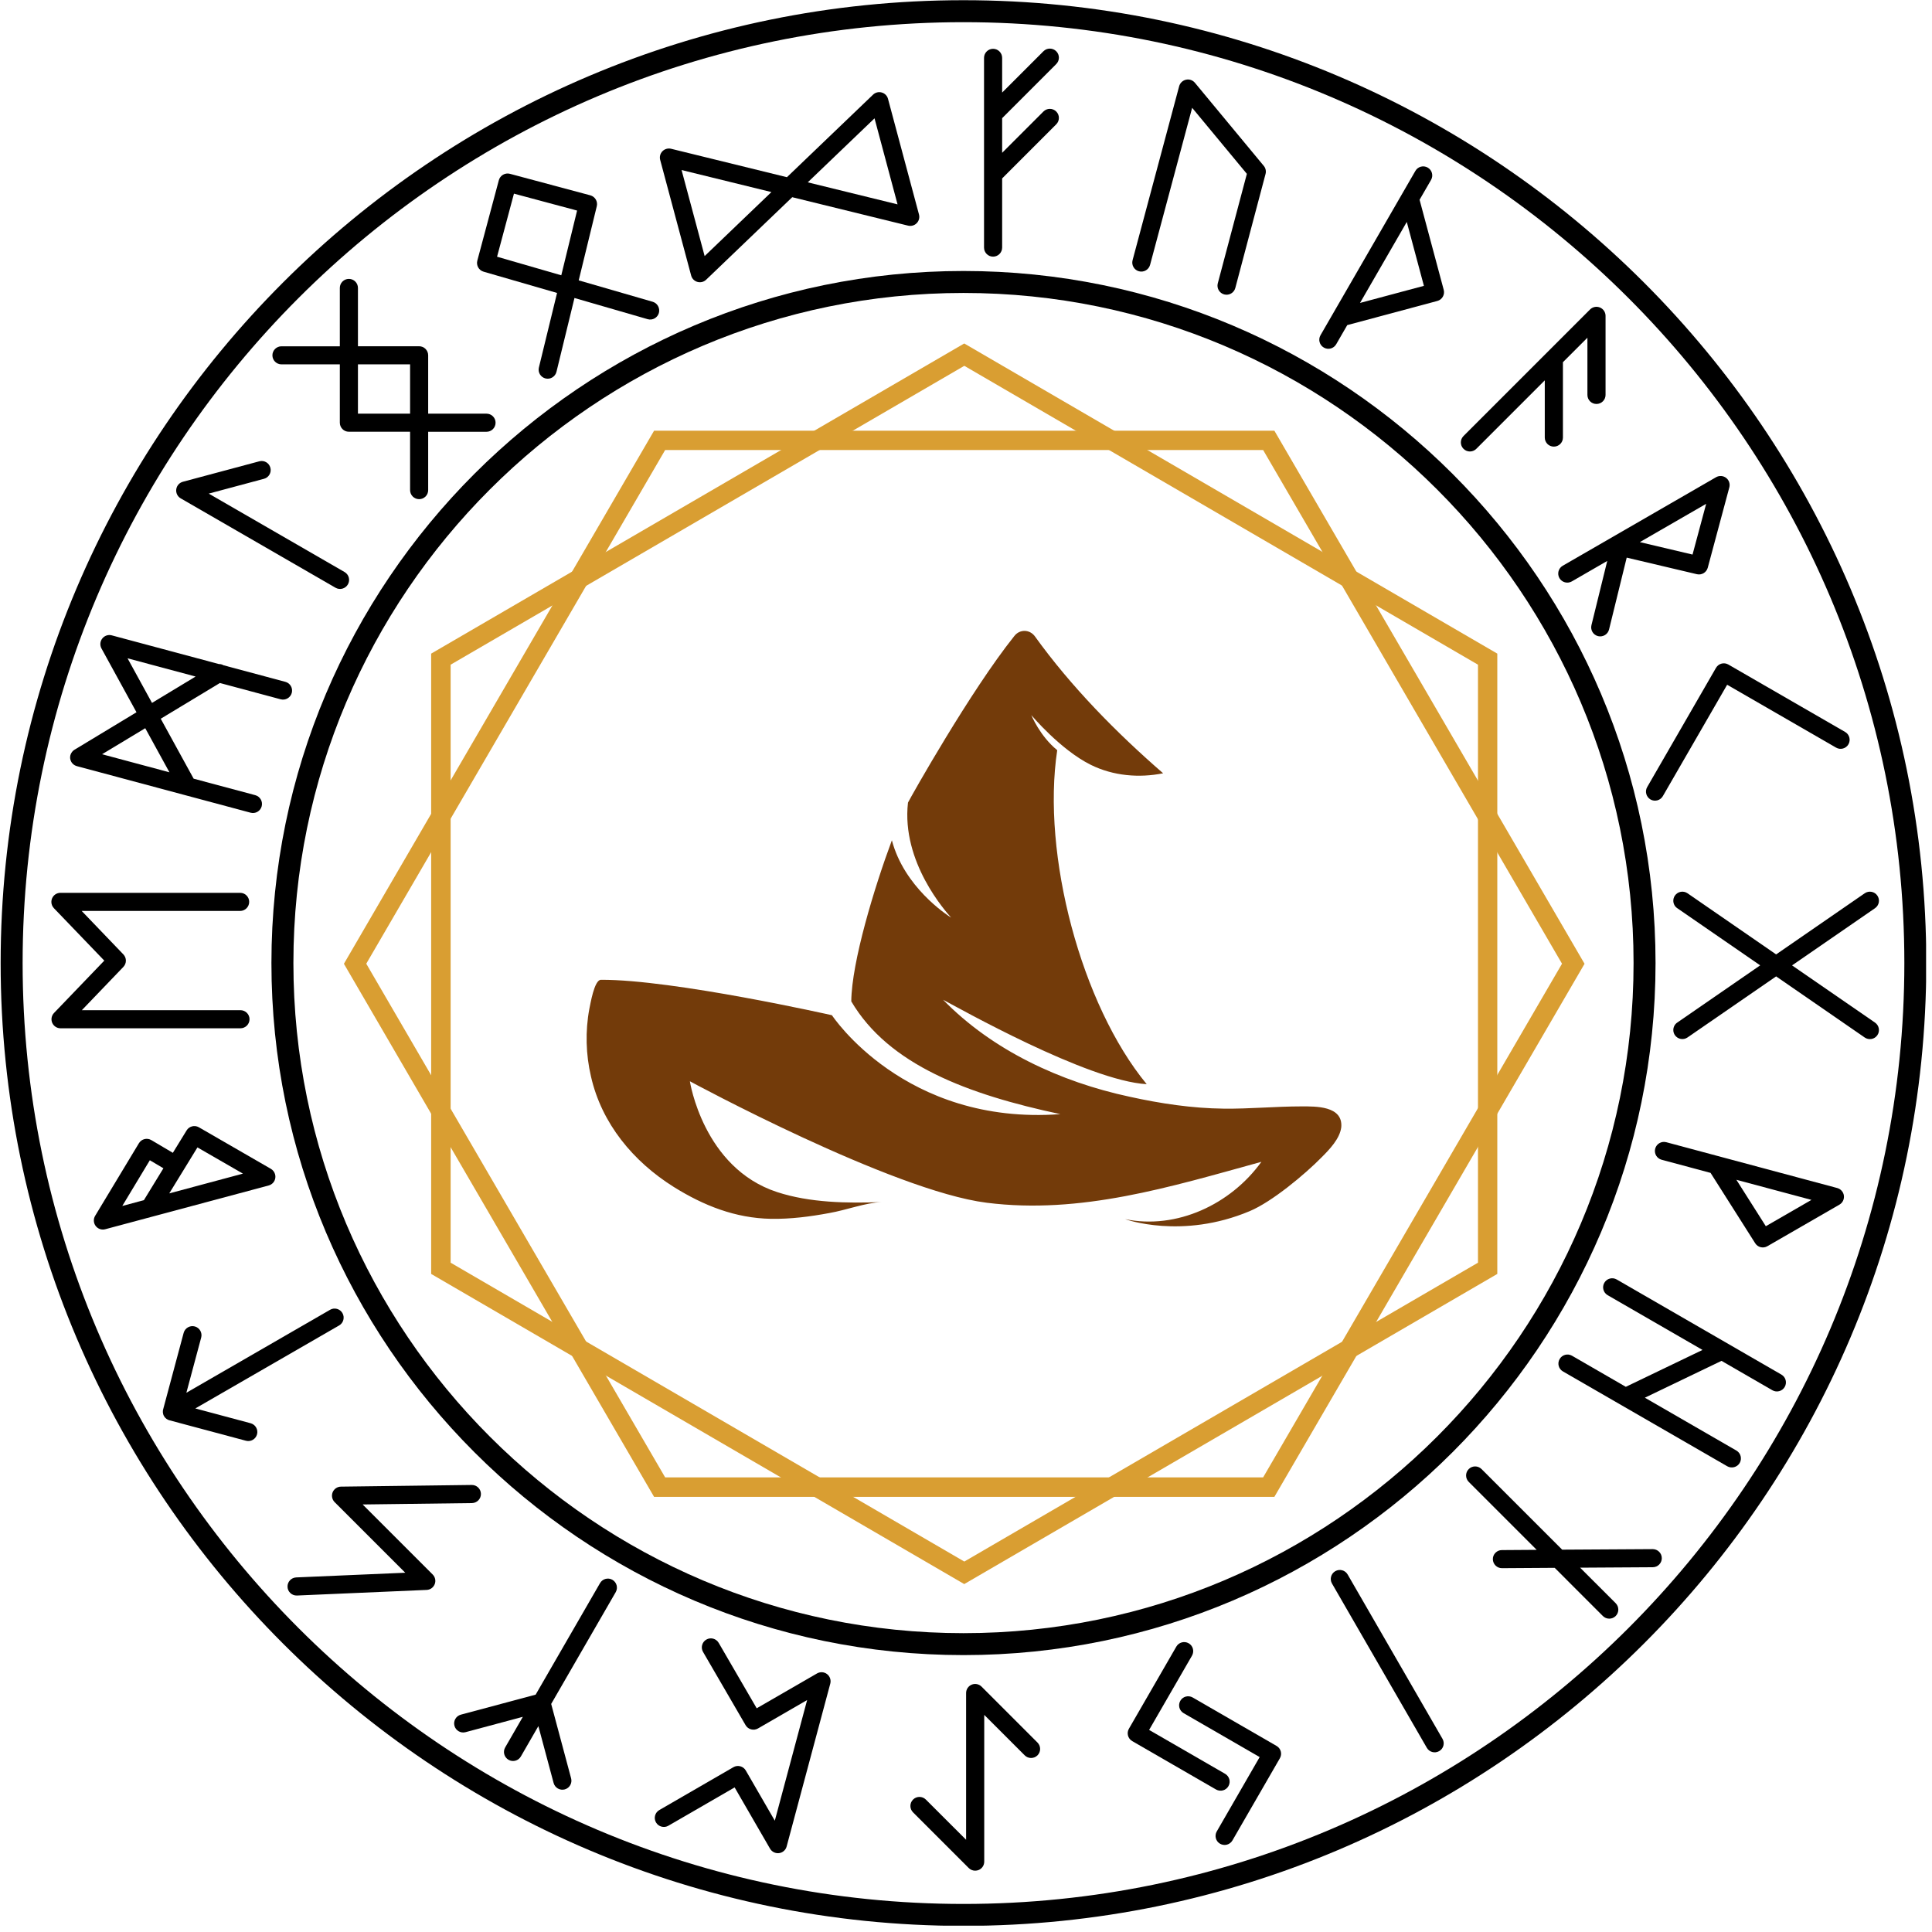 <svg xmlns="http://www.w3.org/2000/svg" xmlns:xlink="http://www.w3.org/1999/xlink" width="500" zoomAndPan="magnify" viewBox="0 0 375 375" height="500" preserveAspectRatio="xMidYMid meet" version="1.0"><defs><clipPath id="fb494f32fd"><path d="M 0.105 0.02 L 373.852 0.02 L 373.852 373.766 L 0.105 373.766 Z M 0.105 0.02 " clip-rule="nonzero"/></clipPath><clipPath id="d2c8c536b0"><path d="M 66.754 83.598 L 307.559 83.598 L 307.559 290.539 L 66.754 290.539 Z M 66.754 83.598 " clip-rule="nonzero"/></clipPath><clipPath id="67f64e6bdb"><path d="M 307.559 187.07 L 247.355 290.539 L 126.957 290.539 L 66.754 187.07 L 126.957 83.598 L 247.355 83.598 Z M 307.559 187.07 " clip-rule="nonzero"/></clipPath><clipPath id="e6ce189431"><path d="M 83.688 66.668 L 290.625 66.668 L 290.625 307.469 L 83.688 307.469 Z M 83.688 66.668 " clip-rule="nonzero"/></clipPath><clipPath id="996559862f"><path d="M 187.156 307.469 L 83.688 247.27 L 83.688 126.867 L 187.156 66.668 L 290.625 126.867 L 290.625 247.27 Z M 187.156 307.469 " clip-rule="nonzero"/></clipPath><clipPath id="4e178f4208"><path d="M 113.609 122.07 L 260.352 122.07 L 260.352 239 L 113.609 239 Z M 113.609 122.07 " clip-rule="nonzero"/></clipPath></defs><path fill="#000000" d="M 201.371 338.223 L 190.52 327.371 C 190.02 326.871 189.262 326.719 188.609 326.988 C 187.949 327.262 187.52 327.898 187.52 328.613 L 187.52 357.098 L 179.707 349.293 C 179.023 348.609 177.906 348.609 177.223 349.293 C 176.535 349.98 176.535 351.094 177.223 351.777 L 188.035 362.586 C 188.371 362.922 188.82 363.098 189.281 363.098 C 189.504 363.098 189.734 363.055 189.953 362.969 C 190.613 362.695 191.039 362.059 191.039 361.344 L 191.039 332.859 L 198.895 340.711 C 199.578 341.395 200.691 341.395 201.379 340.711 C 202.059 340.023 202.059 338.91 201.371 338.223 Z M 201.371 338.223 " fill-opacity="1" fill-rule="nonzero"/><path fill="#000000" d="M 160.531 324.941 C 159.961 324.504 159.199 324.457 158.578 324.816 L 146.875 331.578 L 139.5 318.883 C 139.012 318.039 137.938 317.754 137.098 318.242 C 136.254 318.73 135.977 319.805 136.461 320.641 L 144.719 334.855 C 145.207 335.691 146.277 335.977 147.121 335.496 L 156.664 329.977 L 150.391 353.395 L 144.754 343.648 C 144.523 343.246 144.141 342.953 143.684 342.832 C 143.238 342.715 142.754 342.773 142.352 343.012 L 127.969 351.332 C 127.129 351.82 126.84 352.895 127.328 353.73 C 127.57 354.152 127.961 354.43 128.395 354.547 C 128.832 354.668 129.312 354.621 129.734 354.371 L 142.59 346.934 L 149.465 358.828 C 149.824 359.441 150.516 359.781 151.219 359.691 C 151.926 359.598 152.508 359.09 152.684 358.406 L 161.156 326.793 C 161.34 326.102 161.09 325.367 160.531 324.941 Z M 160.531 324.941 " fill-opacity="1" fill-rule="nonzero"/><path fill="#000000" d="M 88.207 334.969 C 88.457 335.902 89.418 336.465 90.355 336.215 L 101.484 333.234 L 98.055 339.172 C 97.566 340.016 97.859 341.086 98.703 341.574 C 99.547 342.062 100.621 341.77 101.102 340.926 L 104.496 335.039 L 107.457 346.078 C 107.707 347.012 108.672 347.574 109.613 347.324 C 110.551 347.07 111.109 346.109 110.852 345.168 L 106.984 330.734 L 119.508 309.039 C 119.996 308.195 119.707 307.125 118.863 306.637 C 118.027 306.156 116.949 306.441 116.465 307.285 L 103.969 328.93 L 89.445 332.816 C 88.516 333.07 87.957 334.031 88.207 334.969 Z M 88.207 334.969 " fill-opacity="1" fill-rule="nonzero"/><path fill="#000000" d="M 84.375 307.488 C 84.633 306.844 84.477 306.105 83.98 305.609 L 70.387 292.016 L 91.613 291.746 C 92.582 291.73 93.363 290.934 93.348 289.965 C 93.336 288.996 92.539 288.219 91.57 288.23 L 66.172 288.555 C 65.469 288.562 64.836 288.996 64.566 289.648 C 64.301 290.301 64.453 291.055 64.945 291.555 L 78.66 305.266 L 57.492 306.176 C 56.52 306.223 55.77 307.039 55.809 308.008 C 55.828 308.473 56.02 308.875 56.324 309.176 C 56.66 309.512 57.129 309.711 57.641 309.691 L 82.801 308.602 C 83.512 308.578 84.117 308.141 84.375 307.488 Z M 84.375 307.488 " fill-opacity="1" fill-rule="nonzero"/><path fill="#000000" d="M 35.648 258.707 L 31.719 273.363 C 31.543 273.84 31.562 274.387 31.832 274.867 C 32.082 275.301 32.484 275.586 32.938 275.691 L 47.738 279.648 C 48.676 279.898 49.637 279.344 49.891 278.402 C 50.016 277.934 49.941 277.457 49.711 277.07 C 49.488 276.68 49.109 276.379 48.645 276.25 L 37.91 273.379 L 65.824 257.27 C 66.668 256.789 66.949 255.707 66.469 254.871 C 65.98 254.027 64.906 253.742 64.07 254.227 L 36.176 270.332 L 39.051 259.617 C 39.301 258.684 38.746 257.715 37.812 257.461 C 36.867 257.211 35.906 257.773 35.648 258.707 Z M 35.648 258.707 " fill-opacity="1" fill-rule="nonzero"/><path fill="#000000" d="M 36.223 219.41 L 33.551 223.762 L 29.367 221.289 C 28.535 220.801 27.469 221.07 26.965 221.895 L 18.469 235.988 C 18.098 236.602 18.137 237.379 18.566 237.953 C 19 238.527 19.734 238.785 20.426 238.594 L 52.156 230.098 C 52.844 229.91 53.352 229.332 53.441 228.625 C 53.477 228.395 53.457 228.164 53.395 227.941 C 53.277 227.5 52.988 227.109 52.578 226.871 L 38.59 218.797 C 37.77 218.336 36.715 218.598 36.223 219.41 Z M 23.734 234.078 L 29.082 225.203 L 31.719 226.762 L 27.93 232.949 Z M 47.152 227.801 L 32.852 231.637 L 38.324 222.711 Z M 47.152 227.801 " fill-opacity="1" fill-rule="nonzero"/><path fill="#000000" d="M 48.434 197.832 C 48.434 196.863 47.641 196.078 46.672 196.078 L 15.883 196.078 L 23.945 187.676 C 24.598 187 24.598 185.926 23.945 185.246 L 15.852 176.812 L 46.613 176.812 C 47.582 176.812 48.367 176.023 48.367 175.051 C 48.367 174.082 47.582 173.297 46.613 173.297 L 11.723 173.297 C 11.02 173.297 10.387 173.723 10.109 174.367 C 10.016 174.586 9.969 174.82 9.969 175.051 C 9.969 175.5 10.141 175.938 10.457 176.273 L 20.242 186.457 L 10.484 196.617 C 9.996 197.125 9.859 197.875 10.133 198.523 C 10.41 199.168 11.043 199.59 11.75 199.59 L 46.664 199.59 C 47.641 199.59 48.434 198.805 48.434 197.832 Z M 48.434 197.832 " fill-opacity="1" fill-rule="nonzero"/><path fill="#000000" d="M 42.48 128.891 L 21.691 123.32 C 21.012 123.133 20.289 123.379 19.852 123.934 C 19.418 124.484 19.359 125.242 19.695 125.863 L 26.492 138.25 L 14.461 145.523 C 14.379 145.574 14.301 145.629 14.227 145.688 C 14.207 145.707 14.188 145.727 14.168 145.746 C 14.117 145.801 14.062 145.852 14.016 145.914 C 13.992 145.938 13.973 145.973 13.953 145.996 C 13.906 146.059 13.867 146.125 13.832 146.188 C 13.82 146.215 13.801 146.234 13.785 146.262 C 13.742 146.355 13.707 146.445 13.676 146.547 C 13.676 146.551 13.668 146.566 13.66 146.57 C 13.656 146.59 13.656 146.609 13.656 146.633 C 13.637 146.711 13.621 146.781 13.617 146.863 C 13.609 146.895 13.609 146.926 13.609 146.961 C 13.609 147.047 13.609 147.137 13.621 147.223 C 13.621 147.242 13.621 147.266 13.629 147.277 C 13.641 147.375 13.668 147.469 13.699 147.559 C 13.707 147.594 13.723 147.621 13.734 147.645 C 13.762 147.719 13.793 147.785 13.828 147.852 C 13.84 147.875 13.852 147.902 13.871 147.93 C 13.918 148.004 13.973 148.074 14.023 148.141 C 14.031 148.152 14.043 148.168 14.051 148.172 C 14.117 148.246 14.188 148.32 14.27 148.379 C 14.293 148.398 14.312 148.41 14.34 148.43 C 14.398 148.477 14.465 148.516 14.531 148.551 C 14.559 148.562 14.59 148.582 14.617 148.594 C 14.711 148.641 14.809 148.68 14.914 148.707 L 48.645 157.746 C 49.578 157.996 50.543 157.441 50.793 156.5 C 51.043 155.562 50.488 154.602 49.551 154.344 L 37.586 151.141 L 31.199 139.504 L 42.684 132.57 L 54.477 135.734 C 55.414 135.984 56.375 135.43 56.633 134.492 C 56.883 133.559 56.332 132.594 55.387 132.344 L 43.387 129.129 C 43.113 128.969 42.797 128.883 42.48 128.891 Z M 32.887 149.902 L 19.812 146.398 L 28.191 141.344 Z M 29.504 136.434 L 24.758 127.777 L 37.969 131.316 Z M 29.504 136.434 " fill-opacity="1" fill-rule="nonzero"/><path fill="#000000" d="M 67.523 113.438 C 67.035 114.281 65.961 114.562 65.125 114.082 L 35.074 96.73 C 34.457 96.375 34.117 95.684 34.211 94.977 C 34.305 94.27 34.812 93.691 35.504 93.508 L 50.332 89.539 C 51.266 89.285 52.23 89.84 52.48 90.785 C 52.73 91.719 52.176 92.684 51.242 92.934 L 40.516 95.809 L 66.887 111.035 C 67.723 111.523 68.012 112.598 67.523 113.438 Z M 67.523 113.438 " fill-opacity="1" fill-rule="nonzero"/><path fill="#000000" d="M 83.109 80.293 L 83.109 68.969 C 83.109 68 82.324 67.207 81.352 67.207 L 69.477 67.207 L 69.477 55.887 C 69.477 54.918 68.684 54.129 67.715 54.133 C 66.746 54.133 65.961 54.918 65.961 55.887 L 65.961 67.215 L 54.637 67.215 C 53.668 67.215 52.875 68 52.875 68.969 C 52.875 69.938 53.668 70.723 54.637 70.723 L 65.961 70.723 L 65.961 82.047 C 65.961 83.016 66.754 83.809 67.715 83.801 L 79.598 83.801 L 79.598 95.129 C 79.598 96.098 80.379 96.887 81.352 96.887 C 81.836 96.887 82.273 96.691 82.598 96.375 C 82.914 96.059 83.109 95.617 83.109 95.133 L 83.109 83.809 L 94.438 83.809 C 94.918 83.809 95.359 83.609 95.676 83.293 C 95.992 82.977 96.191 82.535 96.191 82.047 C 96.191 81.078 95.406 80.293 94.43 80.293 Z M 69.477 80.293 L 69.477 70.723 L 79.598 70.723 L 79.598 80.293 Z M 69.477 80.293 " fill-opacity="1" fill-rule="nonzero"/><path fill="#000000" d="M 171.145 17.953 C 170.543 17.781 169.902 17.945 169.457 18.375 L 152.742 34.395 L 130.254 28.875 C 129.656 28.73 129.016 28.91 128.582 29.352 C 128.145 29.793 127.98 30.434 128.141 31.039 L 134.152 53.48 C 134.309 54.082 134.777 54.551 135.371 54.719 C 135.973 54.887 136.609 54.727 137.059 54.297 L 153.773 38.277 L 176.258 43.797 C 176.551 43.867 176.852 43.863 177.137 43.785 C 177.434 43.703 177.715 43.547 177.934 43.316 C 178.371 42.875 178.535 42.234 178.375 41.633 L 172.363 19.191 C 172.207 18.586 171.738 18.117 171.145 17.953 Z M 136.77 49.703 L 132.293 33.004 L 149.73 37.281 Z M 174.215 39.668 L 156.785 35.391 L 169.746 22.969 Z M 174.215 39.668 " fill-opacity="1" fill-rule="nonzero"/><path fill="#000000" d="M 126.676 58.57 L 112.328 54.418 L 115.836 40.031 C 116.062 39.102 115.508 38.168 114.586 37.914 L 98.973 33.734 C 98.523 33.617 98.043 33.676 97.641 33.914 C 97.238 34.145 96.941 34.535 96.824 34.98 L 92.648 50.586 C 92.406 51.512 92.941 52.465 93.855 52.73 L 108.125 56.863 L 104.598 71.336 C 104.367 72.277 104.945 73.227 105.887 73.457 C 106.832 73.688 107.781 73.109 108.012 72.164 L 111.504 57.84 L 125.707 61.953 C 126.188 62.09 126.676 62.02 127.078 61.789 C 127.453 61.57 127.758 61.207 127.887 60.754 C 128.145 59.816 127.613 58.84 126.676 58.57 Z M 108.945 53.434 L 96.48 49.828 L 99.758 37.586 L 112.012 40.871 Z M 108.945 53.434 " fill-opacity="1" fill-rule="nonzero"/><path fill="#000000" d="M 202.531 21.645 L 194.516 29.66 L 194.516 22.938 L 205.016 12.434 C 205.703 11.75 205.703 10.633 205.016 9.949 C 204.332 9.262 203.219 9.262 202.531 9.949 L 194.516 17.965 L 194.516 11.234 C 194.516 10.266 193.73 9.473 192.754 9.473 C 191.785 9.473 191 10.266 191 11.234 L 191 48.055 C 191 49.023 191.785 49.816 192.754 49.816 C 193.723 49.816 194.516 49.031 194.516 48.055 L 194.516 34.633 L 205.016 24.129 C 205.703 23.445 205.703 22.332 205.016 21.645 C 204.332 20.957 203.219 20.957 202.531 21.645 Z M 202.531 21.645 " fill-opacity="1" fill-rule="nonzero"/><path fill="#000000" d="M 303.363 70.305 L 308.117 65.551 L 308.117 76.656 C 308.117 77.625 308.898 78.414 309.875 78.41 C 310.844 78.41 311.637 77.625 311.637 76.656 L 311.637 61.309 C 311.637 60.594 311.207 59.957 310.547 59.684 C 309.891 59.414 309.137 59.559 308.629 60.066 L 284.066 84.633 C 283.379 85.316 283.379 86.434 284.066 87.117 C 284.75 87.805 285.863 87.805 286.551 87.117 L 299.84 73.828 L 299.84 84.93 C 299.84 85.418 300.039 85.852 300.355 86.176 C 300.672 86.492 301.113 86.688 301.602 86.688 C 302.57 86.688 303.363 85.906 303.363 84.934 Z M 303.363 70.305 " fill-opacity="1" fill-rule="nonzero"/><path fill="#000000" d="M 245.641 33.77 C 245.789 33.223 245.664 32.637 245.301 32.199 L 231.93 16.066 C 231.508 15.559 230.84 15.328 230.203 15.473 C 229.562 15.613 229.047 16.102 228.875 16.734 L 219.832 50.508 C 219.582 51.445 220.137 52.406 221.07 52.656 C 222.008 52.906 222.969 52.355 223.227 51.418 L 231.395 20.926 L 242.016 33.742 L 236.371 54.996 C 236.121 55.934 236.684 56.895 237.617 57.148 C 237.617 57.148 237.625 57.148 237.625 57.148 C 238.562 57.398 239.523 56.836 239.773 55.902 Z M 245.641 33.77 " fill-opacity="1" fill-rule="nonzero"/><path fill="#000000" d="M 280.227 56.262 L 275.539 38.773 L 277.762 34.93 C 278.25 34.086 277.961 33.012 277.121 32.531 C 276.277 32.043 275.203 32.332 274.723 33.176 L 256.309 65.066 C 255.82 65.91 256.113 66.984 256.957 67.465 C 257.801 67.953 258.867 67.664 259.355 66.82 L 261.5 63.105 L 278.98 58.418 C 279.918 58.168 280.48 57.199 280.227 56.262 Z M 263.977 58.801 L 273.055 43.078 L 276.379 55.48 Z M 263.977 58.801 " fill-opacity="1" fill-rule="nonzero"/><path fill="#000000" d="M 312.316 122.18 L 315.742 108.234 L 329.371 111.453 C 330.293 111.668 331.223 111.117 331.473 110.199 L 335.66 94.602 C 335.844 93.914 335.602 93.184 335.035 92.754 C 334.469 92.32 333.703 92.273 333.082 92.629 L 303.328 109.809 C 302.484 110.297 302.203 111.371 302.684 112.211 C 303.172 113.047 304.246 113.336 305.082 112.855 L 311.965 108.879 L 308.898 121.348 C 308.668 122.289 309.242 123.246 310.188 123.477 C 311.137 123.699 312.086 123.121 312.316 122.18 Z M 331.164 97.793 L 328.52 107.641 L 318.289 105.223 Z M 331.164 97.793 " fill-opacity="1" fill-rule="nonzero"/><path fill="#000000" d="M 319.543 154.102 C 319.422 153.664 319.477 153.184 319.719 152.77 L 333.074 129.629 C 333.559 128.785 334.637 128.5 335.477 128.988 L 358.137 142.07 C 358.98 142.555 359.262 143.633 358.781 144.469 C 358.301 145.312 357.219 145.598 356.383 145.113 L 335.238 132.91 L 322.758 154.527 C 322.277 155.371 321.195 155.656 320.359 155.176 C 319.941 154.926 319.66 154.535 319.543 154.102 Z M 319.543 154.102 " fill-opacity="1" fill-rule="nonzero"/><path fill="#000000" d="M 344.746 189.516 L 361.945 201.383 C 362.75 201.93 363.84 201.734 364.391 200.938 C 364.945 200.137 364.742 199.043 363.945 198.488 L 347.836 187.383 L 363.945 176.277 C 364.742 175.73 364.945 174.629 364.391 173.832 C 363.84 173.035 362.75 172.832 361.945 173.383 L 344.746 185.25 L 327.543 173.383 C 326.746 172.832 325.652 173.035 325.098 173.832 C 324.887 174.137 324.789 174.484 324.789 174.828 C 324.789 175.391 325.051 175.938 325.547 176.273 L 341.652 187.375 L 325.547 198.484 C 325.051 198.824 324.789 199.375 324.789 199.926 C 324.789 200.27 324.887 200.621 325.098 200.922 C 325.652 201.719 326.742 201.926 327.543 201.371 Z M 344.746 189.516 " fill-opacity="1" fill-rule="nonzero"/><path fill="#000000" d="M 343.043 241.891 L 357.035 233.82 C 357.648 233.465 357.988 232.777 357.898 232.066 C 357.805 231.363 357.297 230.789 356.613 230.598 L 323.426 221.703 C 322.488 221.453 321.527 222.012 321.273 222.949 C 321.023 223.887 321.578 224.848 322.516 225.105 L 332.02 227.656 L 340.684 241.316 C 341.184 242.109 342.227 242.363 343.043 241.891 Z M 337.031 228.996 L 351.602 232.898 L 342.746 238.008 Z M 337.031 228.996 " fill-opacity="1" fill-rule="nonzero"/><path fill="#000000" d="M 337.68 283.953 C 338.16 283.113 337.875 282.039 337.031 281.551 L 319.266 271.293 L 334.145 264.141 L 344.012 269.844 C 344.852 270.332 345.934 270.043 346.414 269.203 C 346.902 268.359 346.609 267.285 345.766 266.805 L 313.797 248.344 C 312.953 247.863 311.887 248.148 311.398 248.992 C 310.91 249.836 311.203 250.902 312.039 251.391 L 330.457 262.023 L 315.57 269.18 L 305.121 263.145 C 304.285 262.664 303.211 262.949 302.723 263.793 C 302.234 264.637 302.523 265.711 303.363 266.191 L 335.266 284.605 C 336.117 285.078 337.191 284.789 337.68 283.953 Z M 337.68 283.953 " fill-opacity="1" fill-rule="nonzero"/><path fill="#000000" d="M 291.535 304.383 L 301.766 304.316 L 311.117 313.668 C 311.801 314.352 312.914 314.352 313.602 313.668 C 314.285 312.98 314.285 311.867 313.602 311.18 L 306.703 304.285 L 320.809 304.199 C 321.777 304.191 322.559 303.402 322.555 302.434 C 322.547 301.461 321.758 300.684 320.785 300.684 L 303.219 300.789 L 287.566 285.145 C 286.879 284.461 285.766 284.461 285.082 285.145 C 284.395 285.832 284.395 286.945 285.082 287.633 L 298.273 300.824 L 291.508 300.871 C 291.027 300.871 290.598 301.066 290.277 301.383 C 289.953 301.707 289.754 302.148 289.762 302.637 C 289.773 303.605 290.566 304.391 291.535 304.383 Z M 291.535 304.383 " fill-opacity="1" fill-rule="nonzero"/><path fill="#000000" d="M 279.344 339.891 C 278.5 340.379 277.434 340.09 276.945 339.246 L 258.539 307.363 C 258.051 306.52 258.34 305.445 259.176 304.965 C 260.02 304.477 261.098 304.766 261.578 305.609 L 279.984 337.5 C 280.473 338.336 280.188 339.41 279.344 339.891 Z M 279.344 339.891 " fill-opacity="1" fill-rule="nonzero"/><path fill="#000000" d="M 247.777 338.883 L 231.5 329.48 C 230.656 329 229.582 329.285 229.102 330.121 C 228.613 330.965 228.902 332.039 229.746 332.527 L 244.5 341.047 L 236.176 355.473 C 235.688 356.316 235.977 357.391 236.816 357.871 C 237.238 358.113 237.719 358.16 238.145 358.047 C 238.582 357.93 238.969 357.648 239.215 357.227 L 248.418 341.285 C 248.914 340.445 248.621 339.371 247.777 338.883 Z M 247.777 338.883 " fill-opacity="1" fill-rule="nonzero"/><path fill="#000000" d="M 237.367 347.512 C 237.805 347.402 238.191 347.117 238.438 346.695 C 238.926 345.852 238.633 344.785 237.797 344.297 L 223.043 335.777 L 231.367 321.359 C 231.852 320.516 231.566 319.441 230.723 318.961 C 229.887 318.48 228.812 318.762 228.324 319.605 L 219.121 335.547 C 218.637 336.391 218.922 337.461 219.766 337.949 L 236.043 347.348 C 236.457 347.578 236.934 347.625 237.367 347.512 Z M 237.367 347.512 " fill-opacity="1" fill-rule="nonzero"/><g clip-path="url(#fb494f32fd)"><path fill="#000000" d="M 187.012 373.812 C 83.969 373.812 0.125 289.973 0.125 186.926 C 0.125 83.875 83.969 0.039 187.012 0.039 C 290.059 0.039 373.891 83.875 373.891 186.926 C 373.891 289.973 290.059 373.812 187.012 373.812 Z M 187.012 4.305 C 86.312 4.305 4.391 86.227 4.391 186.926 C 4.391 287.625 86.312 369.555 187.012 369.555 C 287.711 369.555 369.633 287.633 369.633 186.926 C 369.633 86.227 287.711 4.305 187.012 4.305 Z M 187.012 4.305 " fill-opacity="1" fill-rule="nonzero"/></g><path fill="#000000" d="M 187.012 321.254 C 112.941 321.254 52.684 260.996 52.684 186.926 C 52.684 112.855 112.941 52.598 187.012 52.598 C 261.074 52.598 321.34 112.855 321.34 186.926 C 321.336 260.996 261.074 321.254 187.012 321.254 Z M 187.012 56.863 C 115.297 56.863 56.949 115.211 56.949 186.926 C 56.949 258.641 115.297 316.996 187.012 316.996 C 258.73 316.996 317.074 258.648 317.074 186.926 C 317.074 115.211 258.73 56.863 187.012 56.863 Z M 187.012 56.863 " fill-opacity="1" fill-rule="nonzero"/><g clip-path="url(#d2c8c536b0)"><g clip-path="url(#67f64e6bdb)"><path stroke-linecap="butt" transform="matrix(1.254, 0, 0, 1.254, 66.754, 83.599)" fill="none" stroke-linejoin="miter" d="M 192.001 82.501 L 143.999 165 L 48.002 165 L -0 82.501 L 48.002 -0.001 L 143.999 -0.001 Z M 192.001 82.501 " stroke="#d99e32" stroke-width="5.98" stroke-opacity="1" stroke-miterlimit="4"/></g></g><g clip-path="url(#e6ce189431)"><g clip-path="url(#996559862f)"><path stroke-linecap="butt" transform="matrix(0, 1.254, -1.254, 0, 290.626, 66.668)" fill="none" stroke-linejoin="miter" d="M 191.998 82.5 L 144 164.999 L 47.999 164.999 L -0 82.5 L 47.999 0.001 L 144 0.001 Z M 191.998 82.5 " stroke="#d99e32" stroke-width="5.98" stroke-opacity="1" stroke-miterlimit="4"/></g></g><g clip-path="url(#4e178f4208)"><path fill="#733b0a" d="M 260.344 218.754 C 260.094 221.004 258.027 223.133 256.527 224.633 C 253.277 227.945 246.898 233.262 242.582 235.074 C 229.391 240.641 218.383 236.637 218.383 236.637 C 228.391 238.703 238.895 233.762 244.836 225.508 C 227.137 230.387 209.754 235.762 191.496 233.449 C 173.176 231.137 133.906 209.875 133.906 209.875 C 133.906 209.875 136.469 226.695 150.852 231.387 C 157.168 233.449 164.418 233.574 171.109 233.324 C 167.984 233.449 164.23 234.887 160.98 235.449 C 157.293 236.137 153.477 236.637 149.664 236.574 C 142.723 236.449 136.594 234.012 130.777 230.387 C 122.898 225.445 116.773 218.066 114.707 208.938 C 113.707 204.684 113.582 200.121 114.395 195.805 C 114.582 194.992 115.332 190.176 116.645 190.176 C 130.715 190.113 161.48 197.055 161.48 197.055 C 161.48 197.055 175.551 218.504 205.816 216.254 C 187.867 212.438 172.488 206.688 165.234 194.367 C 165.297 186.738 169.734 172.168 173.113 163.102 C 175.488 172.105 183.617 177.484 184.617 178.109 C 183.617 176.984 174.926 167.355 176.238 155.785 C 176.801 154.66 188.371 134.086 196.875 123.457 C 197.938 122.082 199.875 122.145 200.875 123.52 C 207.941 133.336 216.695 142.215 225.762 150.094 C 221.074 151.035 216.074 150.598 211.754 148.469 C 205.836 145.555 200.176 138.793 200.176 138.793 C 200.176 138.793 201.816 142.855 205.207 145.609 C 202.141 165.871 209.879 195.055 222.574 210.438 C 211.129 209.812 185.805 195.492 183.055 194.055 C 192.621 203.871 205.816 210 219.258 212.875 C 225.199 214.188 231.391 215.125 237.52 215.188 C 242.52 215.25 247.586 214.75 252.652 214.75 C 255.34 214.75 260.656 214.625 260.344 218.754 Z M 260.344 218.754 " fill-opacity="1" fill-rule="nonzero"/></g></svg>